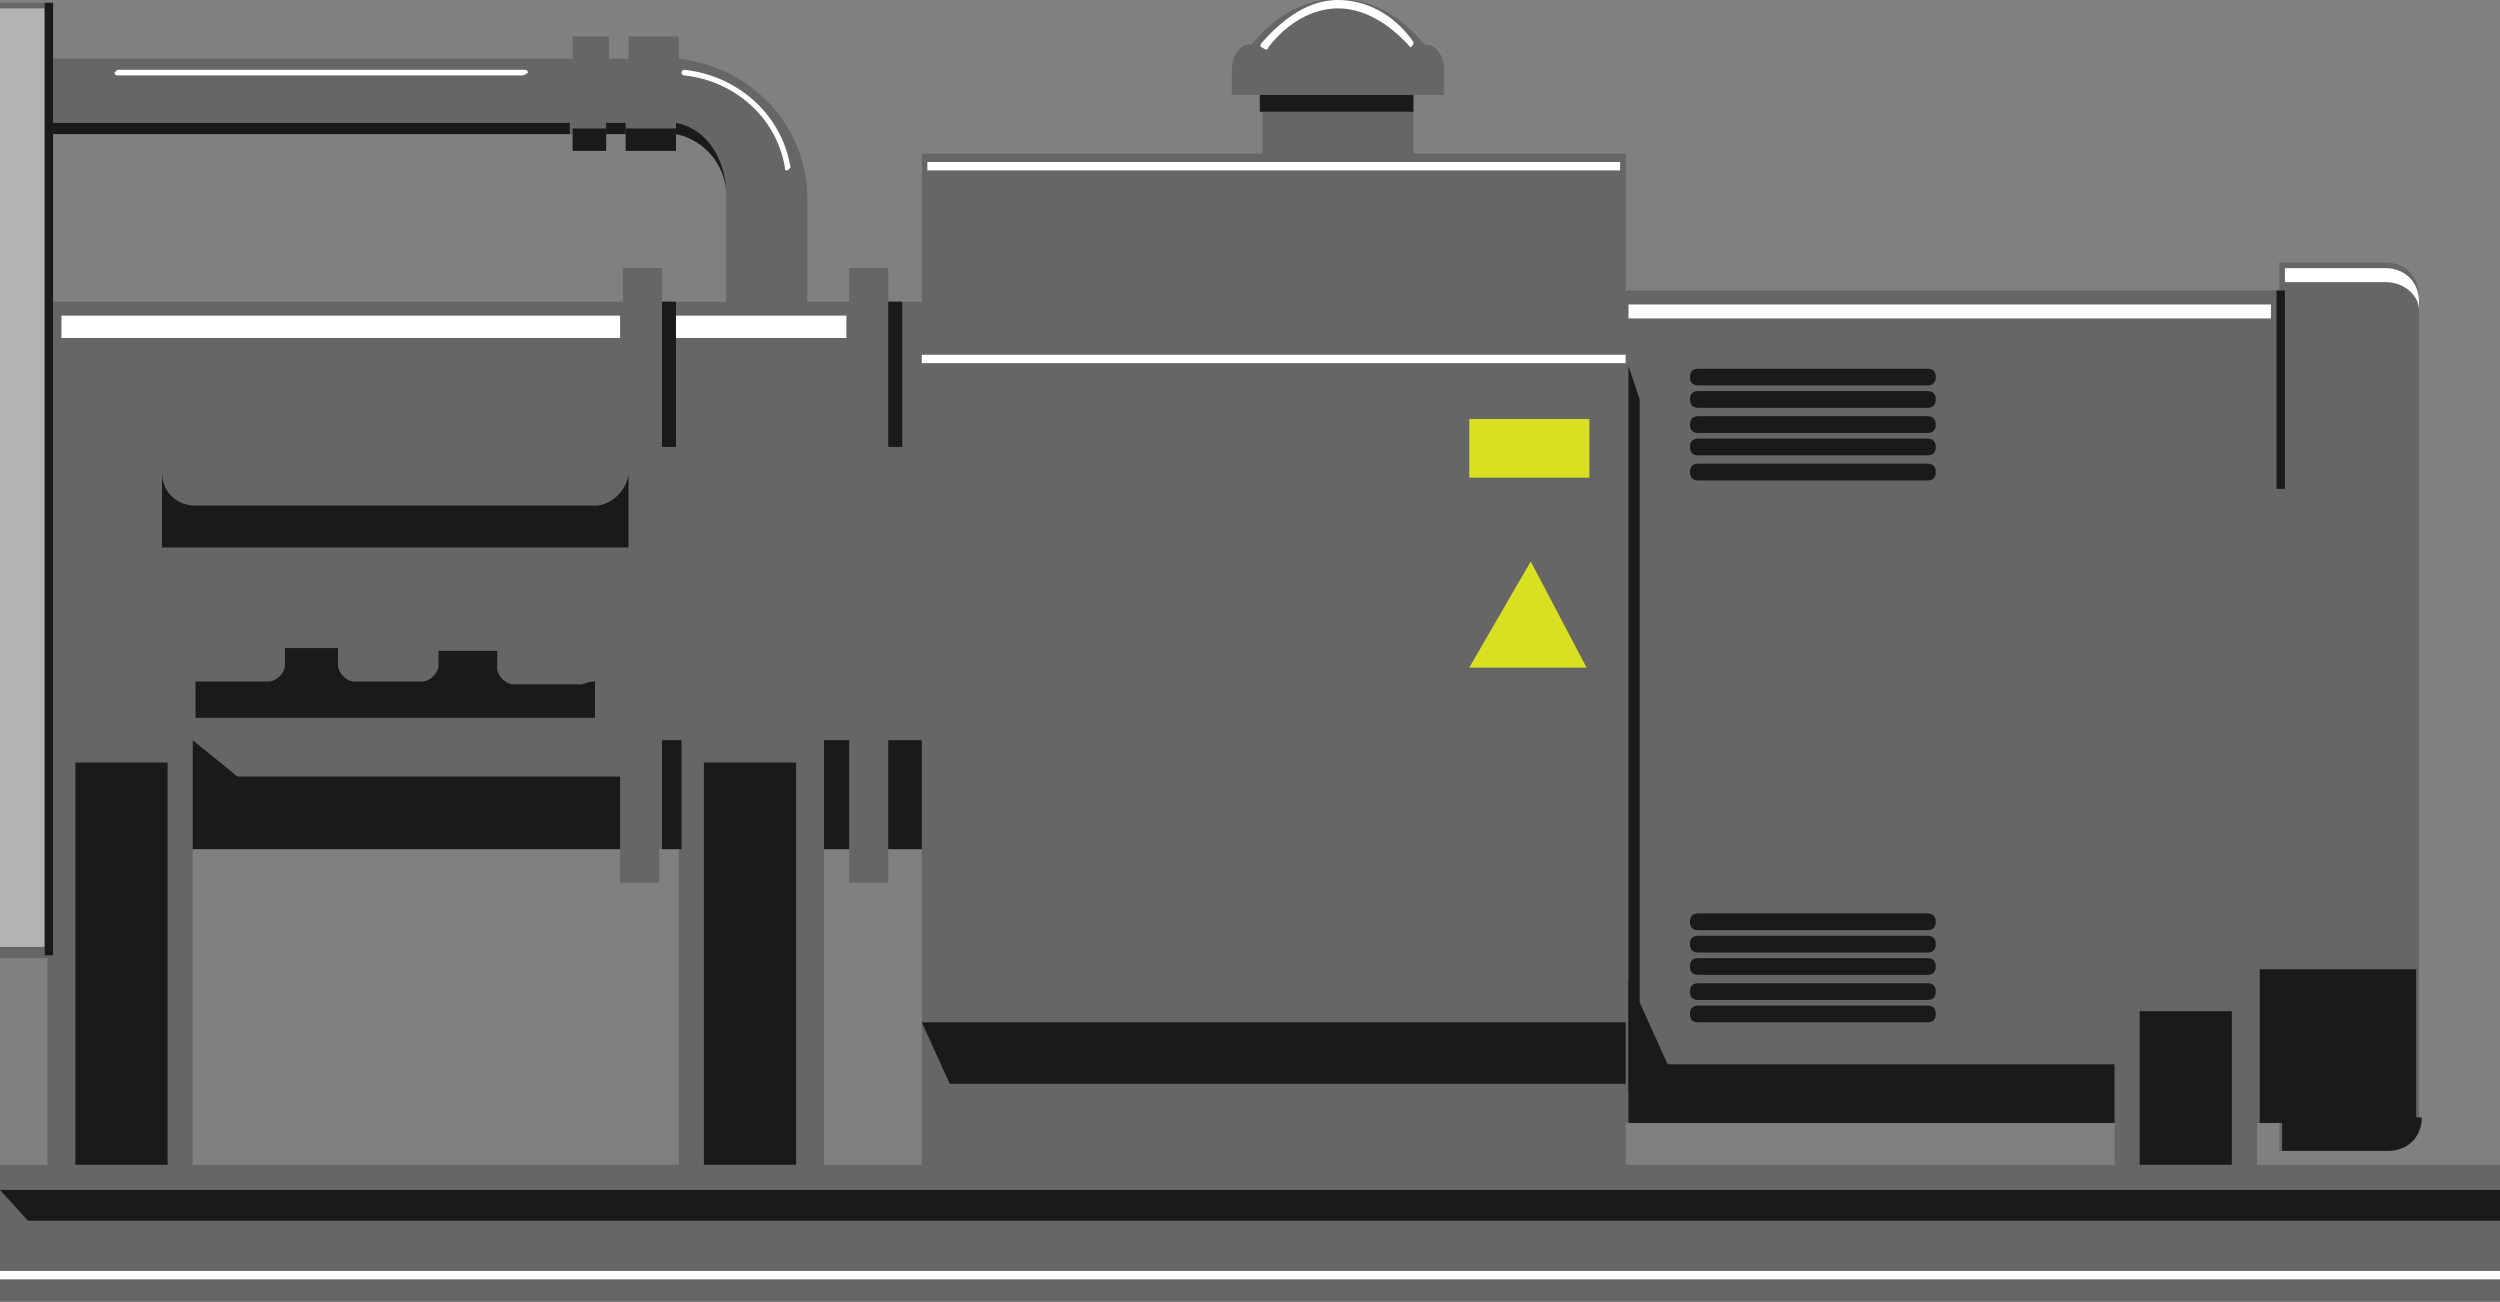 <?xml version='1.0' encoding='UTF-8' standalone='no'?>
<svg xmlns:inkscape="http://www.inkscape.org/namespaces/inkscape" width="152.15" height="79.22" sodipodi:docname="Generator.svg" xmlns:xlink="http://www.w3.org/1999/xlink" version="1.1" id="svg2560" xmlns:dc="http://purl.org/dc/elements/1.1/" inkscape:version="1.0beta1 (d07a077, 2019-11-03)" xmlns:cc="http://creativecommons.org/ns#" xmlns="http://www.w3.org/2000/svg" xmlns:rdf="http://www.w3.org/1999/02/22-rdf-syntax-ns#" xmlns:sodipodi="http://sodipodi.sourceforge.net/DTD/sodipodi-0.dtd" xmlns:atv="http://webmi.atvise.com/2007/svgext" xmlns:svg="http://www.w3.org/2000/svg">
 <rect width="100%" height="100%" fill="#808080" stroke="none"/>
 <defs id="defs2554"/>
 <sodipodi:namedview inkscape:document-rotation="0" inkscape:current-layer="layer1" borderopacity="1.0" inkscape:window-x="0" pagecolor="#ffffff" inkscape:document-units="mm" id="base" inkscape:cx="315.71429" inkscape:cy="244.28571" inkscape:window-y="0" inkscape:pageshadow="2" inkscape:zoom="0.35" bordercolor="#666666" showgrid="false" inkscape:pageopacity="0.0" inkscape:window-maximized="0" inkscape:window-height="910" inkscape:window-width="1284"/>
 <g inkscape:label="Слой 1" inkscape:groupmode="layer" id="layer1" atv:refpy="39.61" atv:refpx="76.075" transform="matrix(1,0,0,1,-38.451,-131.473)">
  <g id="g2805" atv:refpy="171.083" atv:refpx="114.526" transform="matrix(1.7,0,0,1.7,22.301,83.533)">
   <g id="frame" atv:refpy="50" atv:refpx="50">
    <rect width="100" x="0" height="100" y="0" fill="none" id="rect2691" atv:refpy="50" atv:refpx="50"/>
   </g>
   <g id="shape" atv:refpy="51.475" atv:refpx="50">
    <path fill="#666666" id="path2694" d="M90.3,69.9L90.3,68.4L91.1,68.4L91.1,69.4L94.899,69.4C95.6,69.4 96.1,68.9 96.1,68.2L96.1,38.8C96.1,38.099 95.6,37.599 94.899,37.599L91.1,37.599L91.1,38.599L67.7,38.599L67.7,33.699L60.1,33.699L60.1,31.599L61.2,31.599L61.2,30.699C61.2,30.199 60.9,29.799 60.6,29.799L60.5,29.799C58.7,27.599 56.1,27.599 54.3,29.799L54.199,29.799C53.9,29.799 53.599,30.199 53.599,30.699L53.599,31.599L54.699,31.599L54.699,33.699L42.5,33.699L42.5,39L41.3,39L41.3,37.8L39.9,37.8L39.9,39L38.4,39L38.4,35.3C38.4,32.699 36.4,30.599 33.8,30.299L33.8,29.5L32,29.5L32,30.3L31.3,30.3L31.3,29.5L30,29.5L30,30.3L11.3,30.3L11.3,28.3L1,28.3L1,62.5L11.2,62.5L11.2,69.9L9.5,69.9L9.5,74.8L99,74.8L99,69.9ZM33.8,69.9L16.4,69.9L16.4,58.6L31.7,58.6L31.7,59.8L33.1,59.8L33.1,58.6L33.8,58.6ZM35.6,39L33.2,39L33.2,37.8L31.8,37.8L31.8,39L11.3,39L11.3,33L30,33L30,33.6L31.2,33.6L31.2,33L31.9,33L31.9,33.6L33.699,33.6L33.699,33C34.8,33.2 35.499,34.1 35.499,35.2L35.499,39ZM42.5,69.9L39,69.9L39,58.6L39.9,58.6L39.9,59.8L41.3,59.8L41.3,58.6L42.5,58.6ZM67.7,68.4L85.2,68.4L85.2,69.9L67.7,69.9Z" atv:refpy="51.475" inkscape:connector-curvature="0" atv:refpx="50"/>
   </g>
   <g id="light" atv:refpy="45.3" atv:refpx="6.2">
    <rect width="9.8" height="33.6" x="1.3" y="28.5" fill="#B3B3B3" id="rect2697" atv:refpy="45.3" atv:refpx="6.2"/>
   </g>
   <g id="dark" atv:refpy="47.65" atv:refpx="64.25">
    <rect width="4.3" height="2.1" x="62.1" y="43.2" fill="#D9E021" id="rect2700" atv:refpy="44.25" atv:refpx="64.25"/>
    <polygon fill="#D9E021" id="polygon2702" atv:refpy="50.2" points="64.3,48.3 66.3,52.1 62.1,52.1 " atv:refpx="64.2"/>
   </g>
   <g id="shadow" atv:refpy="50.1" atv:refpx="54.25">
    <polygon fill="#1A1A1A" id="polygon2705" atv:refpy="71.35" points="99,71.9 99,70.8 9.5,70.8 10.5,71.9 " atv:refpx="54.25"/>
    <g id="g2713" atv:refpy="66.4" atv:refpx="82">
     <rect width="3.3" height="5.5" x="86.1" y="64.4" fill="#1A1A1A" id="rect2707" atv:refpy="67.15" atv:refpx="87.75"/>
     <polygon fill="#1A1A1A" id="polygon2709" atv:refpy="65.8" points="67.8,68.4 67.8,63.2 69.2,66.3 85.2,66.3 85.2,68.4 " atv:refpx="76.5"/>
     <path fill="#1A1A1A" id="path2711" d="M96,68.2L96,62.9L90.4,62.9L90.4,68.4L91.2,68.4L91.2,69.4L95,69.4C95.7,69.4 96.2,68.9 96.2,68.2Z" atv:refpy="66.15" inkscape:connector-curvature="0" atv:refpx="93.3"/>
    </g>
    <polygon fill="#1A1A1A" id="polygon2715" atv:refpy="65.9" points="43.5,67 42.5,64.8 67.7,64.8 67.7,67 " atv:refpx="55.1"/>
    <path fill="#1A1A1A" id="path2717" d="M30.3,52.7L27.9,52.7C27.6,52.7 27.3,52.4 27.3,52.1L27.3,51.5L25.2,51.5L25.2,52C25.2,52.3 24.9,52.6 24.599,52.6L22.2,52.6C21.9,52.6 21.599,52.3 21.599,52L21.599,51.4L19.7,51.4L19.7,52C19.7,52.3 19.4,52.6 19.099,52.6L16.7,52.6C16.599,52.6 16.5,52.6 16.5,52.6L16.5,53.9L30.8,53.9L30.8,52.6C30.5,52.6 30.4,52.7 30.3,52.7" atv:refpy="52.65" inkscape:connector-curvature="0" atv:refpx="23.65"/>
    <path fill="#1A1A1A" id="path2719" d="M30.8,46.3L16.5,46.3C15.8,46.3 15.3,45.8 15.3,45.099L15.3,47.8L32,47.8L32,45.099C32,45.699 31.4,46.3 30.8,46.3" atv:refpy="46.45" inkscape:connector-curvature="0" atv:refpx="23.65"/>
    <rect width="0.5" height="5.2" x="33.2" y="39" fill="#1A1A1A" id="rect2721" atv:refpy="41.6" atv:refpx="33.45"/>
    <rect width="0.5" height="5.2" x="41.3" y="39" fill="#1A1A1A" id="rect2723" atv:refpy="41.6" atv:refpx="41.55"/>
    <g id="g2729" atv:refpy="42.15" atv:refpx="91.1">
     <line x1="91.1" fill="#1A1A1A" id="line2725" atv:refpy="42.15" y2="45.7" x2="91.1" atv:refpx="91.6" y1="38.6"/>
     <rect width="0.3" height="7.1" x="91" y="38.6" fill="#1A1A1A" id="rect2727" atv:refpy="42.15" atv:refpx="91.15"/>
    </g>
    <g id="g2741" atv:refpy="43.4" atv:refpx="74.4">
     <path fill="#1A1A1A" id="path2731" d="M78.5,42L70.3,42C70.1,42 70,41.9 70,41.7C70,41.5 70.1,41.4 70.3,41.4L78.5,41.4C78.7,41.4 78.8,41.5 78.8,41.7C78.8,41.9 78.7,42 78.5,42" atv:refpy="41.7" inkscape:connector-curvature="0" atv:refpx="74.4"/>
     <path fill="#1A1A1A" id="path2733" d="M78.5,42.8L70.3,42.8C70.1,42.8 70,42.699 70,42.5C70,42.3 70.1,42.2 70.3,42.2L78.5,42.2C78.7,42.2 78.8,42.3 78.8,42.5C78.8,42.7 78.7,42.8 78.5,42.8" atv:refpy="42.5" inkscape:connector-curvature="0" atv:refpx="74.4"/>
     <path fill="#1A1A1A" id="path2735" d="M78.5,43.7L70.3,43.7C70.1,43.7 70,43.6 70,43.4C70,43.2 70.1,43.1 70.3,43.1L78.5,43.1C78.7,43.1 78.8,43.2 78.8,43.4C78.8,43.6 78.7,43.7 78.5,43.7" atv:refpy="43.4" inkscape:connector-curvature="0" atv:refpx="74.4"/>
     <path fill="#1A1A1A" id="path2737" d="M78.5,44.5L70.3,44.5C70.1,44.5 70,44.4 70,44.2C70,44 70.1,43.9 70.3,43.9L78.5,43.9C78.7,43.9 78.8,44 78.8,44.2C78.8,44.4 78.7,44.5 78.5,44.5" atv:refpy="44.2" inkscape:connector-curvature="0" atv:refpx="74.4"/>
     <path fill="#1A1A1A" id="path2739" d="M78.5,45.4L70.3,45.4C70.1,45.4 70,45.3 70,45.1C70,44.9 70.1,44.8 70.3,44.8L78.5,44.8C78.7,44.8 78.8,44.9 78.8,45.1C78.8,45.3 78.7,45.4 78.5,45.4" atv:refpy="45.1" inkscape:connector-curvature="0" atv:refpx="74.4"/>
    </g>
    <g id="g2753" atv:refpy="62.85" atv:refpx="74.4">
     <path fill="#1A1A1A" id="path2743" d="M78.5,61.5L70.3,61.5C70.1,61.5 70,61.4 70,61.2C70,61 70.1,60.9 70.3,60.9L78.5,60.9C78.7,60.9 78.8,61 78.8,61.2C78.8,61.4 78.7,61.5 78.5,61.5" atv:refpy="61.2" inkscape:connector-curvature="0" atv:refpx="74.4"/>
     <path fill="#1A1A1A" id="path2745" d="M78.5,62.3L70.3,62.3C70.1,62.3 70,62.2 70,62C70,61.8 70.1,61.7 70.3,61.7L78.5,61.7C78.7,61.7 78.8,61.8 78.8,62C78.8,62.2 78.7,62.3 78.5,62.3" atv:refpy="62" inkscape:connector-curvature="0" atv:refpx="74.4"/>
     <path fill="#1A1A1A" id="path2747" d="M78.5,63.1L70.3,63.1C70.1,63.1 70,63 70,62.8C70,62.599 70.1,62.5 70.3,62.5L78.5,62.5C78.7,62.5 78.8,62.6 78.8,62.8C78.8,63 78.7,63.099 78.5,63.1" atv:refpy="62.8" inkscape:connector-curvature="0" atv:refpx="74.4"/>
     <path fill="#1A1A1A" id="path2749" d="M78.5,64L70.3,64C70.1,64 70,63.9 70,63.7C70,63.5 70.1,63.4 70.3,63.4L78.5,63.4C78.7,63.4 78.8,63.5 78.8,63.7C78.8,63.9 78.7,64 78.5,64" atv:refpy="63.7" inkscape:connector-curvature="0" atv:refpx="74.4"/>
     <path fill="#1A1A1A" id="path2751" d="M78.5,64.8L70.3,64.8C70.1,64.8 70,64.7 70,64.5C70,64.3 70.1,64.2 70.3,64.2L78.5,64.2C78.7,64.2 78.8,64.3 78.8,64.5C78.8,64.7 78.7,64.8 78.5,64.8" atv:refpy="64.5" inkscape:connector-curvature="0" atv:refpx="74.4"/>
    </g>
    <rect width="5.5" height="0.6" x="54.6" y="31.6" fill="#1A1A1A" id="rect2755" atv:refpy="31.9" atv:refpx="57.35"/>
    <path fill="#1A1A1A" id="path2757" d="M33.7,32.6C34.8,32.8 35.5,33.9 35.5,35.2C35.5,34.1 34.7,33.2 33.7,33Z" atv:refpy="33.9" inkscape:connector-curvature="0" atv:refpx="34.6"/>
    <rect width="18.6" height="0.4" x="11.3" y="32.6" fill="#1A1A1A" id="rect2759" atv:refpy="32.8" atv:refpx="20.6"/>
    <rect width="1.8" height="0.8" x="31.9" y="32.8" fill="#1A1A1A" id="rect2761" atv:refpy="33.2" atv:refpx="32.8"/>
    <rect width="1.2" height="0.8" x="30" y="32.8" fill="#1A1A1A" id="rect2763" atv:refpy="33.2" atv:refpx="30.6"/>
    <rect width="0.7" height="0.4" x="31.2" y="32.6" fill="#1A1A1A" id="rect2765" atv:refpy="32.8" atv:refpx="31.55"/>
    <rect width="3.3" height="14.4" x="34.7" y="55.5" fill="#1A1A1A" id="rect2767" atv:refpy="62.7" atv:refpx="36.35"/>
    <rect width="0.7" height="3.9" x="33.2" y="54.7" fill="#1A1A1A" id="rect2769" atv:refpy="56.65" atv:refpx="33.55"/>
    <rect width="0.9" height="3.9" x="39" y="54.7" fill="#1A1A1A" id="rect2771" atv:refpy="56.65" atv:refpx="39.45"/>
    <rect width="1.2" height="3.9" x="41.3" y="54.7" fill="#1A1A1A" id="rect2773" atv:refpy="56.65" atv:refpx="41.9"/>
    <rect width="3.3" height="14.4" x="12.2" y="55.5" fill="#1A1A1A" id="rect2775" atv:refpy="62.7" atv:refpx="13.85"/>
    <polygon fill="#1A1A1A" id="polygon2777" atv:refpy="56.65" points="16.4,54.7 18,56 31.7,56 31.7,58.6 16.4,58.6 " atv:refpx="24.05"/>
    <rect width="0.3" height="34.1" x="11.1" y="28.3" fill="#1A1A1A" id="rect2779" atv:refpy="45.35" atv:refpx="11.25"/>
    <polygon fill="#1A1A1A" id="polygon2781" atv:refpy="54.3" points="67.8,67.3 67.8,41.3 68.2,42.5 68.2,67.3 " atv:refpx="68"/>
   </g>
   <g id="hlight" atv:refpy="51.1" atv:refpx="54.25">
    <path fill="#FFFFFF" id="path2784" d="M28.2,30.9L13.7,30.9C13.6,30.9 13.6,30.799 13.6,30.799C13.6,30.799 13.7,30.699 13.7,30.699L28.299,30.699C28.4,30.699 28.4,30.799 28.4,30.799C28.4,30.799 28.299,30.9 28.2,30.9" atv:refpy="30.8" inkscape:connector-curvature="0" atv:refpx="21"/>
    <rect width="24.8" height="0.3" x="42.7" y="34" fill="#FFFFFF" id="rect2786" atv:refpy="34.15" atv:refpx="55.1"/>
    <path fill="#FFFFFF" id="path2788" d="M37.7,34.3C37.6,34.3 37.6,34.3 37.6,34.199C37.3,32.4 35.8,31.099 34,30.899C33.9,30.899 33.9,30.799 33.9,30.799C33.9,30.699 34,30.699 34,30.699C35.9,30.899 37.5,32.299 37.8,34.199C37.8,34.199 37.8,34.199 37.7,34.3" atv:refpy="32.5" inkscape:connector-curvature="0" atv:refpx="35.85"/>
    <path fill="#FFFFFF" id="path2790" d="M60,29.9C60,29.9 59.9,29.9 60,29.9C59.2,29 58.3,28.5 57.4,28.5C56.5,28.5 55.6,29 54.9,29.9C54.9,30 54.8,30 54.699,29.9C54.599,29.9 54.599,29.799 54.699,29.7C55.499,28.8 56.4,28.2 57.4,28.2C58.4,28.2 59.4,28.7 60.1,29.7C60.1,29.8 60.1,29.8 60,29.9C60.1,29.9 60,29.9 60,29.9" atv:refpy="29.087" inkscape:connector-curvature="0" atv:refpx="57.362"/>
    <rect width="20" height="0.8" x="11.7" y="39.5" fill="#FFFFFF" id="rect2792" atv:refpy="39.9" atv:refpx="21.7"/>
    <rect width="6.1" height="0.8" x="33.7" y="39.5" fill="#FFFFFF" id="rect2794" atv:refpy="39.9" atv:refpx="36.75"/>
    <rect width="25.2" height="0.3" x="42.5" y="40.9" fill="#FFFFFF" id="rect2796" atv:refpy="41.05" atv:refpx="55.1"/>
    <rect width="23" height="0.5" x="67.8" y="39.1" fill="#FFFFFF" id="rect2798" atv:refpy="39.35" atv:refpx="79.3"/>
    <rect width="89.5" height="0.3" x="9.5" y="73.7" fill="#FFFFFF" id="rect2800" atv:refpy="73.85" atv:refpx="54.25"/>
    <path fill="#FFFFFF" id="path2802" d="M96.1,39.3C96.1,38.8 95.6,38.3 94.899,38.3L91.3,38.3L91.3,37.8L94.899,37.8C95.6,37.8 96.1,38.3 96.1,39Z" atv:refpy="38.55" inkscape:connector-curvature="0" atv:refpx="93.7"/>
   </g>
  </g>
 </g>
</svg>
